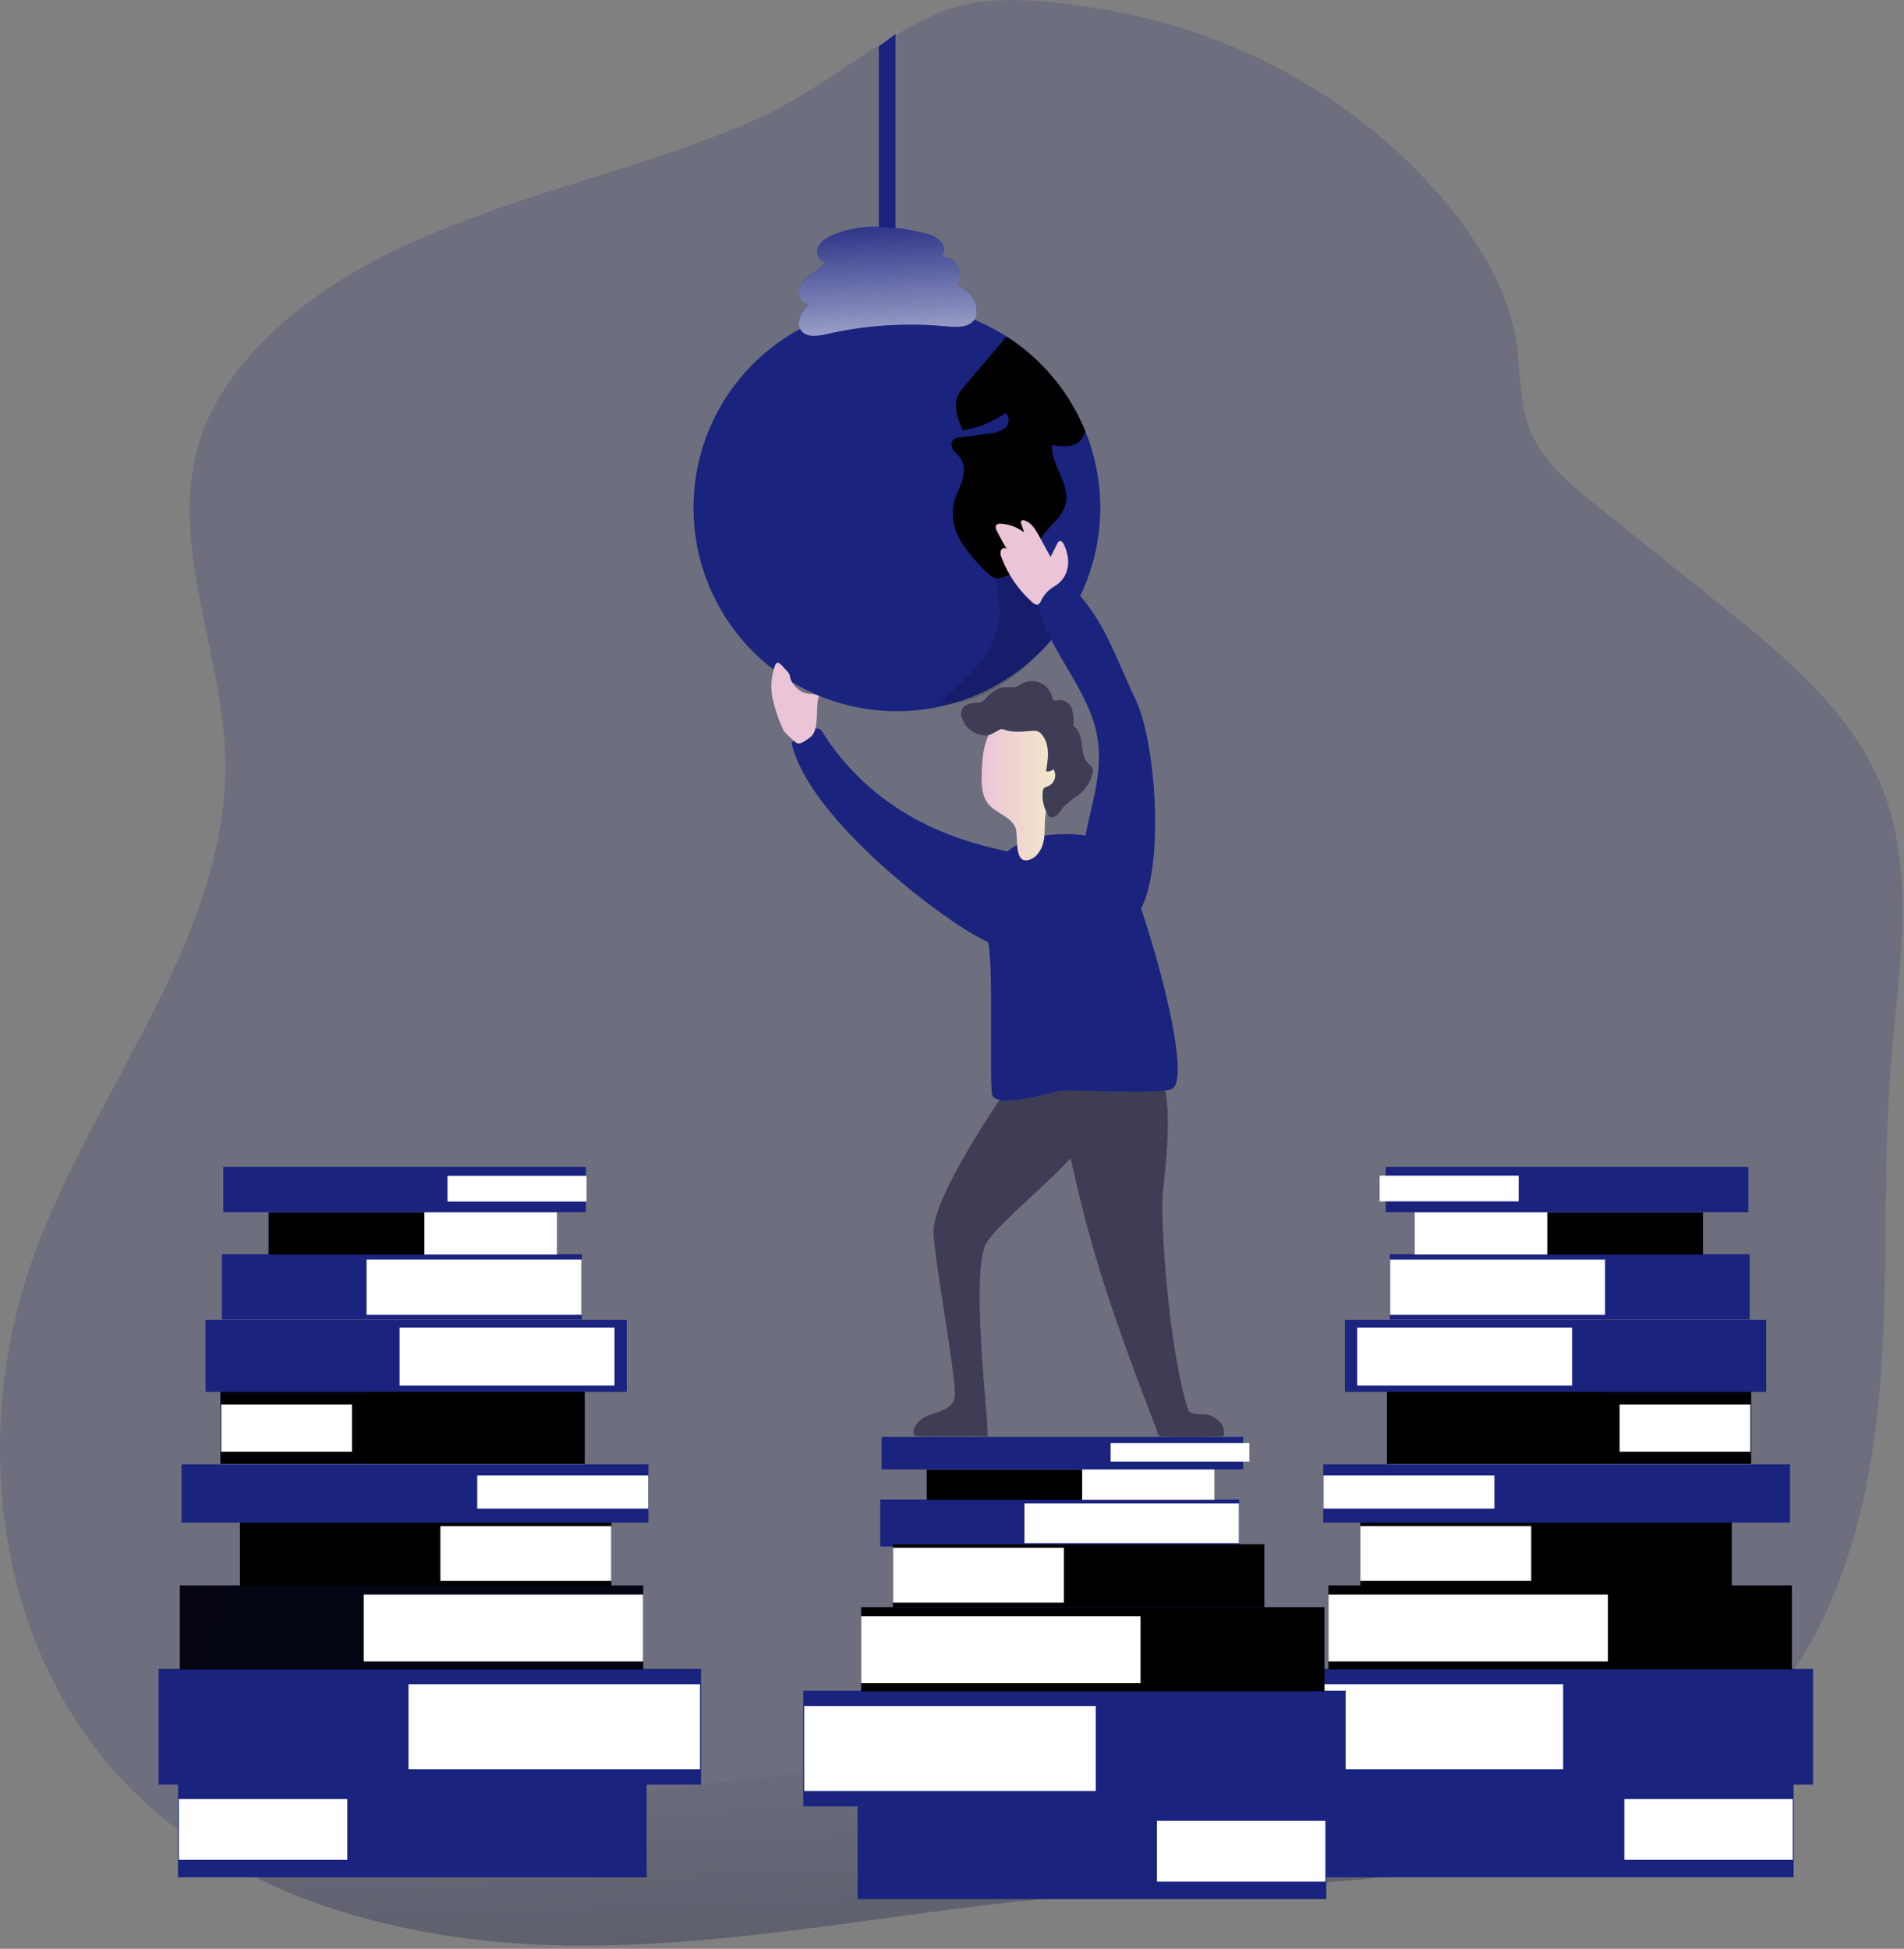 <svg width="468" height="479" viewBox="0 0 468 479" fill="none" xmlns="http://www.w3.org/2000/svg">
<rect x="0" y="0" width="468" height="479" fill="#808080" stroke="none"/>
<g clip-path="url(#clip0)">
<path opacity="0.18" d="M464.82 261.2C462.62 288.4 464.36 315.83 461.9 343.01C459.44 370.19 452.23 398.01 434.69 418.9C425.661 429.397 414.629 437.987 402.24 444.17C387.74 451.63 371.61 456.41 355.53 459.17C325.74 464.34 295.28 463.55 265.14 465.94C224.26 469.17 183.81 478.25 142.8 478.21C115.54 478.21 87.23 473.46 63.04 461.54C50.771 455.612 39.662 447.534 30.24 437.69C-1.35 404.3 -7.34 351.8 8.31 308.59C23.48 266.71 56.97 229.52 55.31 185C54.31 159 41.14 132.58 49.25 107.81C52.47 98.03 58.82 89.51 66.25 82.39C97.62 52.35 144.54 47.09 184.43 30C201.01 22.91 214.78 10 231 3.08C243 -2.02 258.76 0.29 271.25 2.33C303.54 7.61 334.07 24.39 355.16 49.53C363.45 59.43 370.48 70.85 372.59 83.59C373.87 91.32 373.34 99.5 376.48 106.68C379.62 113.86 385.85 118.91 391.89 123.77L423.02 148.77C438.79 161.46 455.21 174.99 462.68 193.77C471.05 214.94 466.65 238.58 464.82 261.2Z" fill="#1A237E"/>
<path d="M402.24 444.17C387.74 451.63 371.61 456.41 355.53 459.17C325.74 464.34 295.28 463.55 265.14 465.94C224.26 469.17 183.81 478.25 142.8 478.21C115.54 478.21 87.23 473.46 63.04 461.54C80.79 445.82 111.85 447.07 133.72 443.95C167.48 439.14 201.32 434.57 235.35 432.06C291.24 427.96 348.27 429.49 402.24 444.17Z" fill="url(#paint0_linear)"/>
<path d="M216.36 380.11H304.58V368.58H216.36V380.11Z" fill="#1A237E"/>
<path d="M216.36 380.11H304.58V368.58H216.36V380.11Z" fill="url(#paint1_linear)"/>
<path d="M251.81 379.3H304.51V369.52H251.81V379.3Z" fill="white"/>
<path d="M227.8 368.64H298.51V361.24H227.8V368.64Z" fill="#1A237E"/>
<path d="M227.8 368.64H298.51V361.24H227.8V368.64Z" fill="url(#paint2_linear)"/>
<path d="M265.99 368.64H298.52V361.12H265.99V368.64Z" fill="white"/>
<path d="M216.69 361.17H305.58V353.16H216.69V361.17Z" fill="#1A237E"/>
<path d="M272.99 359.24H307.08V354.69H272.99V359.24Z" fill="white"/>
<path d="M229.46 302.79C229.57 309.22 234.69 336.23 234.7 342.67C234.7 346.9 229.94 346.8 227.13 348.39C225.66 349.22 223.54 351.79 224.99 352.95C229.04 353.16 238.61 352.84 242.65 353.05C243.5 353.05 238.65 316.53 241.97 306.57C243.97 300.57 270.29 281.72 268.17 276.01C267.57 274.38 272.68 263.82 269.05 263.78C260.51 263.68 251.74 264.68 248.91 265.63C248.91 265.64 229.29 293.3 229.46 302.79Z" fill="#3F3D56"/>
<path d="M264.68 263.93C263.281 263.883 261.907 264.309 260.78 265.14C259.18 266.64 259.6 269.25 260.16 271.37C261.91 278.05 264.58 293.37 269.92 310.95C275.5 329.32 283.75 349.82 284.27 351.34C284.5 352.03 284.43 352.51 285.02 352.94C285.61 353.37 300.57 353.16 300.7 352.94C300.7 352.94 301.94 349.63 297.18 347.79C295.95 347.31 292.6 348.14 292.04 346.43C287.23 331.77 285.24 299.81 285.78 293.89C286.46 286.45 289.02 267.44 284.18 263.47C278.88 263.25 270 263.53 264.68 263.93Z" fill="#3F3D56"/>
<path d="M220.09 63.69H216.02V11.42L220.09 8.38V63.69Z" fill="#1A237E"/>
<path d="M220.09 63.69H216.02V11.69L220.09 8.65V63.69Z" fill="url(#paint3_linear)"/>
<path d="M43.75 461.43H158.94V438.61H43.75V461.43Z" fill="#1A237E"/>
<path d="M43.75 461.43H158.94V438.61H43.75V461.43Z" fill="url(#paint4_linear)"/>
<path d="M43.96 457.13H85.37V442.19H43.96V457.13Z" fill="white"/>
<path d="M38.98 438.64H172.31V410.2H38.98V438.64Z" fill="#1A237E"/>
<path d="M38.98 438.64H172.31V410.2H38.98V438.64Z" fill="url(#paint5_linear)"/>
<path d="M100.41 434.85H172.07V413.97H100.41V434.85Z" fill="white"/>
<path d="M44.2 410.35H158.08V389.7H44.2V410.35Z" fill="#1A237E"/>
<path d="M44.2 410.35H158.08V389.7H44.2V410.35Z" fill="url(#paint6_linear)"/>
<path d="M89.4 408.37H158.08V391.93H89.4V408.37Z" fill="white"/>
<path d="M58.97 389.74H150.25V374.24H58.97V389.74Z" fill="#1A237E"/>
<path d="M58.97 389.74H150.25V374.24H58.97V389.74Z" fill="url(#paint7_linear)"/>
<path d="M108.25 388.57H150.25V375.1H108.25V388.57Z" fill="white"/>
<path d="M44.63 374.24H159.38V359.9H44.63V374.24Z" fill="#1A237E"/>
<path d="M44.63 374.24H159.38V359.9H44.63V374.24Z" fill="url(#paint8_linear)"/>
<path d="M117.3 370.8H159.33V362.65H117.3V370.8Z" fill="white"/>
<path d="M54.21 359.78H143.67V342.06H54.21V359.78Z" fill="#1A237E"/>
<path d="M54.21 359.78H143.67V342.06H54.21V359.78Z" fill="url(#paint9_linear)"/>
<path d="M89.94 359.78H143.68V342.06H89.94V359.78Z" fill="url(#paint10_linear)"/>
<path d="M54.37 356.82H86.53V345.22H54.37V356.82Z" fill="white"/>
<path d="M50.51 342.11H154.06V324.39H50.51V342.11Z" fill="#1A237E"/>
<path d="M98.21 340.57H151.04V326.29H98.21V340.57Z" fill="white"/>
<path d="M54.55 324.32H143V308.28H54.55V324.32Z" fill="#1A237E"/>
<path d="M54.55 324.32H143V308.28H54.55V324.32Z" fill="url(#paint11_linear)"/>
<path d="M90.1 323.17H142.93V309.57H90.1V323.17Z" fill="white"/>
<path d="M66.03 308.36H136.92V298.06H66.03V308.36Z" fill="#1A237E"/>
<path d="M66.03 308.36H136.92V298.06H66.03V308.36Z" fill="url(#paint12_linear)"/>
<path d="M104.31 308.36H136.93V297.9H104.31V308.36Z" fill="white"/>
<path d="M54.89 297.96H144.01V286.82H54.89V297.96Z" fill="#1A237E"/>
<path d="M110 295.33H144.18V289H110V295.33Z" fill="white"/>
<path d="M440.87 438.61H325.68V461.43H440.87V438.61Z" fill="#1A237E"/>
<path d="M440.87 438.61H325.68V461.43H440.87V438.61Z" fill="url(#paint13_linear)"/>
<path d="M440.67 442.19H399.26V457.13H440.67V442.19Z" fill="white"/>
<path d="M445.64 410.2H312.31V438.64H445.64V410.2Z" fill="#1A237E"/>
<path d="M445.64 410.2H312.31V438.64H445.64V410.2Z" fill="url(#paint14_linear)"/>
<path d="M384.22 413.97H312.56V434.85H384.22V413.97Z" fill="white"/>
<path d="M440.43 389.7H326.55V410.35H440.43V389.7Z" fill="#1A237E"/>
<path d="M440.43 389.7H326.55V410.35H440.43V389.7Z" fill="url(#paint15_linear)"/>
<path d="M395.22 391.93H326.54V408.37H395.22V391.93Z" fill="white"/>
<path d="M425.65 374.24H334.37V389.74H425.65V374.24Z" fill="#1A237E"/>
<path d="M425.65 374.24H334.37V389.74H425.65V374.24Z" fill="url(#paint16_linear)"/>
<path d="M376.37 375.09H334.37V388.56H376.37V375.09Z" fill="white"/>
<path d="M439.99 359.9H325.24V374.24H439.99V359.9Z" fill="#1A237E"/>
<path d="M439.99 359.9H325.24V374.24H439.99V359.9Z" fill="url(#paint17_linear)"/>
<path d="M367.32 362.65H325.29V370.8H367.32V362.65Z" fill="white"/>
<path d="M430.41 342.05H340.95V359.77H430.41V342.05Z" fill="#1A237E"/>
<path d="M430.41 342.05H340.95V359.77H430.41V342.05Z" fill="url(#paint18_linear)"/>
<path d="M394.69 342.05H340.95V359.77H394.69V342.05Z" fill="url(#paint19_linear)"/>
<path d="M430.25 345.22H398.09V356.82H430.25V345.22Z" fill="white"/>
<path d="M434.12 324.39H330.57V342.11H434.12V324.39Z" fill="#1A237E"/>
<path d="M386.42 326.29H333.59V340.57H386.42V326.29Z" fill="white"/>
<path d="M430.07 308.28H341.62V324.32H430.07V308.28Z" fill="#1A237E"/>
<path d="M430.07 308.28H341.62V324.32H430.07V308.28Z" fill="url(#paint20_linear)"/>
<path d="M394.52 309.58H341.69V323.18H394.52V309.58Z" fill="white"/>
<path d="M418.59 298.06H347.7V308.36H418.59V298.06Z" fill="#1A237E"/>
<path d="M418.59 298.06H347.7V308.36H418.59V298.06Z" fill="url(#paint21_linear)"/>
<path d="M380.32 297.89H347.7V308.35H380.32V297.89Z" fill="white"/>
<path d="M429.73 286.83H340.61V297.97H429.73V286.83Z" fill="#1A237E"/>
<path d="M373.29 288.96H339.11V295.29H373.29V288.96Z" fill="white"/>
<path d="M243.82 268.84C244.31 272.96 259.63 268.11 261.02 268.02C264.09 267.82 285.28 269.02 288.02 267.67C294.49 264.6 277.68 210.12 273.6 207.67C269.78 205.38 265.12 204.91 260.66 205.02C251.32 205.26 243.56 209.92 240.95 219.38C239.87 223.29 241.74 227.31 242.77 231.04C244.3 236.41 243.16 263.3 243.82 268.84Z" fill="#1A237E"/>
<path d="M249.54 203.26C248.28 200.64 244.82 199.91 242.97 197.66C241.26 195.61 241.21 192.66 241.3 190.01C241.42 186.49 241.68 182.83 243.47 179.79C245.26 176.75 249.05 174.62 252.35 175.79C253.873 176.47 255.216 177.497 256.27 178.79C257.674 180.139 258.796 181.753 259.57 183.54C260.57 186.28 260.09 189.34 259.26 192.13C258.43 194.92 257.26 197.65 256.94 200.55C256.72 202.64 256.94 204.79 256.5 206.85C256.06 208.91 254.72 211.01 252.65 211.41C249.05 212.14 250.43 205.22 249.54 203.26Z" fill="url(#paint22_linear)"/>
<path d="M247.17 227.15C247.24 228.54 247.22 230.15 246.17 231.07C245.611 231.506 244.937 231.771 244.23 231.83C240.34 232.38 199.52 203.71 194.62 182.83C194.44 182.08 197.28 179.97 199.51 179.28C200.6 178.95 201.51 178.95 201.94 179.6C217.83 205.23 244.94 208.2 247.79 209.41C248.282 209.674 248.691 210.071 248.97 210.555C249.25 211.039 249.388 211.591 249.37 212.15C249.83 216.28 247.02 223.79 247.17 227.15Z" fill="#1A237E"/>
<path d="M270.45 124.89C270.431 137.309 265.792 149.276 257.435 158.463C249.077 167.649 237.601 173.396 225.239 174.585C212.877 175.775 200.515 172.321 190.56 164.897C180.604 157.473 173.768 146.61 171.382 134.422C168.996 122.235 171.23 109.596 177.651 98.965C184.071 88.335 194.218 80.474 206.116 76.914C218.014 73.354 230.81 74.349 242.015 79.705C253.219 85.061 262.029 94.395 266.73 105.89C269.194 111.921 270.457 118.375 270.45 124.89Z" fill="#1A237E"/>
<path d="M244.92 143.3C245.352 145.652 245.616 148.031 245.71 150.42C245.65 155.05 243.56 159.42 240.71 163.1C237.718 166.634 234.348 169.83 230.66 172.63C234.3 173.43 238.09 172.32 241.47 170.77C249.825 166.923 256.726 160.499 261.16 152.44C261.568 151.858 261.749 151.147 261.67 150.44C261.512 149.965 261.245 149.533 260.89 149.18C258.36 146.06 257.3 142.01 255.34 138.5C253.95 136.03 249.82 131.02 246.34 132.6C243.1 134.05 244.54 140.48 244.92 143.3Z" fill="url(#paint23_linear)"/>
<path d="M258.07 200.91C258.446 200.939 258.824 200.878 259.172 200.732C259.52 200.586 259.828 200.359 260.07 200.07C260.58 199.53 260.95 198.87 261.43 198.31C262.531 197.265 263.73 196.327 265.01 195.51C266.668 194.189 267.888 192.397 268.51 190.37C268.709 189.864 268.72 189.303 268.54 188.79C268.27 188.341 267.913 187.95 267.49 187.64C266.28 186.45 266.1 184.64 265.89 182.89C265.68 181.14 265.26 179.32 263.8 178.42C264.029 176.953 263.892 175.451 263.4 174.05C263.135 173.358 262.633 172.782 261.982 172.427C261.332 172.071 260.576 171.959 259.85 172.11C259.686 172.184 259.51 172.225 259.33 172.23C258.87 172.23 258.7 171.62 258.57 171.17C258.37 170.42 258 169.727 257.491 169.142C256.981 168.557 256.343 168.097 255.628 167.797C254.913 167.497 254.138 167.364 253.363 167.41C252.589 167.456 251.835 167.678 251.16 168.06C250.764 168.319 250.349 168.55 249.92 168.75C248.92 169.11 247.83 168.8 246.78 168.89C244.93 169.04 243.44 170.41 242.17 171.76C241.9 172.103 241.559 172.383 241.17 172.58C240.808 172.695 240.429 172.746 240.05 172.73C238.52 172.73 236.69 173.27 236.29 174.73C236.164 175.292 236.202 175.879 236.4 176.42C236.814 177.661 237.598 178.745 238.648 179.524C239.698 180.304 240.963 180.743 242.27 180.78C243.52 180.78 244.54 179.91 245.66 179.36C245.821 179.262 246.002 179.201 246.19 179.18C246.419 179.183 246.645 179.238 246.85 179.34C249 180.15 251.38 179.78 253.67 179.65C254.164 179.586 254.667 179.634 255.14 179.79C255.607 180.009 256.002 180.355 256.28 180.79C258.09 183.23 257.64 186.6 257.11 189.6C257.438 189.644 257.771 189.623 258.09 189.537C258.41 189.451 258.709 189.303 258.97 189.1C259.181 189.463 259.312 189.868 259.352 190.286C259.393 190.704 259.344 191.127 259.207 191.524C259.071 191.922 258.85 192.285 258.561 192.59C258.271 192.894 257.92 193.133 257.53 193.29C257.219 193.352 256.925 193.482 256.67 193.67C256.488 193.875 256.37 194.129 256.33 194.4C256.171 195.546 256.244 196.713 256.542 197.831C256.841 198.949 257.361 199.996 258.07 200.91Z" fill="#3F3D56"/>
<path d="M213.2 142.79C213.11 145.855 212.56 148.888 211.57 151.79C210.48 154.58 208.57 157.11 208.27 160.1C208.13 161.53 208.39 162.98 208.27 164.41C208.264 165.131 208.07 165.837 207.707 166.46C207.344 167.083 206.824 167.6 206.2 167.96C205.467 168.195 204.68 168.202 203.943 167.981C203.206 167.759 202.553 167.32 202.07 166.72C201.131 165.507 200.383 164.158 199.85 162.72C198.573 159.955 196.843 157.424 194.73 155.23C192.798 153.47 190.956 151.614 189.21 149.67C187.6 147.67 186.46 144.99 186.99 142.42C187.33 140.78 188.33 139.18 187.99 137.53C187.707 136.617 187.27 135.758 186.7 134.99C185.854 133.522 185.384 131.867 185.33 130.174C185.276 128.48 185.64 126.799 186.39 125.28C187.31 123.46 188.83 121.76 188.7 119.72C188.617 119 188.429 118.295 188.14 117.63C187.39 115.63 186.23 113.39 184.14 113.25C182.36 113.12 180.97 114.64 179.48 115.62C177.99 116.6 175.39 116.62 175.01 114.9C174.371 112.264 173.883 109.592 173.55 106.9C178.179 94.868 187.249 85.07 198.89 79.53C200.398 80.828 201.56 82.481 202.27 84.34C197.73 89.21 197.48 96.84 193.42 102.1C192.11 103.81 190.42 105.22 189.26 107.03C188.1 108.84 187.56 111.28 188.71 113.09C190.65 116.17 195.37 115.09 198.71 116.62C200.88 117.62 202.61 119.71 204.99 119.86C206.26 119.93 207.54 119.41 208.78 119.69C210.55 120.08 211.55 121.93 212.13 123.69C214.18 129.79 213.7 136.38 213.2 142.79Z" fill="url(#paint24_linear)"/>
<path d="M214.6 55.69C218.879 55.704 223.139 56.255 227.28 57.33C228.72 57.584 230.06 58.236 231.15 59.21C231.679 59.71 232.009 60.385 232.077 61.11C232.145 61.835 231.947 62.56 231.52 63.15C232.324 63.115 233.122 63.307 233.822 63.705C234.522 64.103 235.095 64.69 235.476 65.399C235.857 66.109 236.031 66.911 235.976 67.714C235.922 68.517 235.643 69.288 235.17 69.94C236.149 70.314 237.044 70.879 237.802 71.602C238.561 72.324 239.169 73.191 239.59 74.15C239.938 74.834 240.112 75.593 240.098 76.36C240.084 77.127 239.882 77.879 239.51 78.55C238.16 80.55 235.23 80.46 232.82 80.22C222.875 79.258 212.84 79.903 203.1 82.13C200.92 82.63 198.15 83.01 196.86 81.13C195.41 79.07 197.23 76.35 198.95 74.52C197.36 74.71 196.12 72.85 196.38 71.26C196.795 69.696 197.803 68.354 199.19 67.52C200.562 66.699 201.811 65.689 202.9 64.52C201.29 64.39 200.4 62.31 201.02 60.82C202.54 57.12 211.26 55.68 214.6 55.69Z" fill="#1A237E"/>
<path d="M239.92 77.67C239.831 77.983 239.693 78.28 239.51 78.55C238.16 80.55 235.23 80.46 232.82 80.23C222.876 79.259 212.84 79.901 203.1 82.13C200.99 82.6 198.34 82.98 197.02 81.36C196.961 81.305 196.908 81.245 196.86 81.18C195.42 79.12 197.23 76.39 198.95 74.56C197.36 74.75 196.12 72.89 196.38 71.3C196.797 69.734 197.804 68.39 199.19 67.55C200.56 66.732 201.806 65.722 202.89 64.55C201.29 64.42 200.4 62.34 201.02 60.85C202.56 57.14 211.26 55.7 214.6 55.71C218.882 55.721 223.146 56.272 227.29 57.35C228.727 57.603 230.065 58.254 231.15 59.23C231.679 59.73 232.009 60.405 232.077 61.13C232.145 61.855 231.947 62.58 231.52 63.17C232.325 63.133 233.124 63.324 233.825 63.721C234.527 64.118 235.102 64.705 235.484 65.415C235.866 66.124 236.041 66.927 235.987 67.731C235.933 68.535 235.654 69.308 235.18 69.96C237.148 70.726 238.733 72.24 239.59 74.17C240.1 75.264 240.216 76.5 239.92 77.67Z" fill="url(#paint25_linear)"/>
<path d="M269.54 180.17C267.22 169.26 258.54 160.71 255.44 149.99C255.31 149.52 253.83 147.18 254.08 146.77C254.62 145.93 261.08 142.19 261.81 142.83C270.94 150.62 273.89 160.98 279.08 171.83C284.27 182.68 286.19 213.22 280.28 223.66C278.85 226.2 277.78 216.02 274.87 215.83C267.65 215.35 265.92 209.04 267.16 203.57C268.89 195.71 271.24 188.29 269.54 180.17Z" fill="#1A237E"/>
<path d="M266.73 105.91C266.66 106.14 266.6 106.38 266.54 106.62C266.305 107.359 265.873 108.021 265.29 108.532C264.706 109.043 263.994 109.385 263.23 109.52C261.698 109.763 260.134 109.716 258.62 109.38C258.25 114.38 263.04 118.81 261.99 123.67C261.14 127.56 256.91 129.77 255.23 133.39C254.67 134.62 254.41 135.98 253.74 137.16C252.32 139.65 249.4 140.81 246.74 141.79C246.137 142.071 245.473 142.192 244.81 142.14C243.997 141.925 243.273 141.46 242.74 140.81C240.287 138.581 238.129 136.047 236.32 133.27C234.501 130.464 233.818 127.071 234.41 123.78C234.85 121.86 235.85 120.11 236.46 118.24C237.07 116.37 237.22 114.16 236.08 112.56C235.56 111.83 234.8 111.29 234.3 110.56C234.021 110.207 233.869 109.77 233.869 109.32C233.869 108.87 234.021 108.433 234.3 108.08C234.739 107.748 235.27 107.559 235.82 107.54L243.21 106.54C244.608 106.483 245.958 106.013 247.09 105.19C248.09 104.25 248.34 102.33 247.17 101.58C244.008 103.726 240.419 105.163 236.65 105.79C235.46 103.08 234.26 99.94 235.46 97.22C235.922 96.335 236.505 95.517 237.19 94.79C240.41 90.99 243.627 87.19 246.84 83.39C247.033 83.147 247.271 82.944 247.54 82.79C256.151 88.352 262.849 96.422 266.73 105.91Z" fill="url(#paint26_linear)"/>
<path d="M189.86 171.41C190.475 174.277 191.421 177.062 192.68 179.71C193.588 180.713 194.571 181.645 195.62 182.5C196.53 183.3 198.26 181.89 199.26 181.12C201.51 179.38 200.36 173.93 201.26 171.12C199.61 170.03 198.34 170.99 196.75 169.81C195.613 169.116 194.742 168.059 194.28 166.81C194.218 166.408 194.117 166.013 193.98 165.63C193.797 165.292 193.553 164.99 193.26 164.74C192.84 164.34 191.66 162.74 191.07 162.88C190.48 163.02 190.07 164.88 189.99 165.43C189.498 167.388 189.454 169.432 189.86 171.41Z" fill="url(#paint27_linear)"/>
<path d="M261.46 133.73C261.25 133.3 260.84 132.82 260.39 132.99C260.17 133.108 260.003 133.304 259.92 133.54L258.22 136.88L255.35 131.64C254.49 130.07 253.44 128.34 251.7 127.91C251.601 127.872 251.494 127.857 251.388 127.867C251.282 127.878 251.18 127.913 251.09 127.97C250.86 128.16 250.94 128.52 251.03 128.81L251.74 130.89C250.095 129.595 248.091 128.837 246 128.72C245.809 128.687 245.613 128.697 245.426 128.749C245.24 128.801 245.067 128.893 244.92 129.02C244.57 129.42 244.79 130.02 245.02 130.5C245.8 132.047 246.633 133.56 247.52 135.04C247.24 134.47 246.28 134.69 246.02 135.26C245.833 135.869 245.894 136.526 246.19 137.09C247.79 141.275 250.365 145.018 253.7 148.01C254.12 148.39 254.7 148.77 255.2 148.55C255.532 148.333 255.78 148.008 255.9 147.63C256.592 146.183 257.704 144.977 259.09 144.17C262.85 141.98 263.4 137.69 261.46 133.73Z" fill="url(#paint28_linear)"/>
<path d="M239.92 77.67C239.831 77.983 239.693 78.28 239.51 78.55C238.16 80.55 235.23 80.46 232.82 80.23C222.876 79.26 212.84 79.901 203.1 82.13C200.99 82.6 198.34 82.98 197.02 81.36C197.047 81.111 197.125 80.87 197.251 80.653C197.377 80.435 197.547 80.247 197.75 80.1C198.026 79.929 198.326 79.801 198.64 79.72C202.916 78.265 207.299 77.149 211.75 76.38C213.883 76.09 216.029 75.91 218.18 75.84C219.96 75.79 221.75 75.79 223.54 75.79C226.647 75.83 229.753 76.003 232.86 76.31C234.39 76.46 235.93 76.65 237.45 76.87C238.19 76.95 239.54 76.91 239.92 77.67Z" fill="url(#paint29_linear)"/>
<path d="M211.83 64.17H228.41C229.5 64.288 230.6 64.057 231.55 63.51C231.855 63.328 232.081 63.038 232.183 62.697C232.285 62.356 232.255 61.99 232.1 61.67C231.857 61.394 231.536 61.199 231.18 61.11C226.41 59.41 221.18 59.44 216.18 59.74C213.815 59.789 211.464 60.125 209.18 60.74C207.74 61.18 203.95 62.56 203.74 64.32C204.83 64.59 206.47 64.16 207.65 64.12C209 64.17 210.42 64.17 211.83 64.17Z" fill="url(#paint30_linear)"/>
<path d="M211.54 71.36C214.07 71.01 216.62 70.9 219.17 70.79C223.69 70.59 228.17 70.4 232.74 70.45C233.421 70.518 234.109 70.415 234.74 70.15C235.048 70.011 235.296 69.766 235.438 69.459C235.579 69.152 235.605 68.804 235.51 68.48C235.22 67.8 234.33 67.66 233.59 67.62C227.396 67.288 221.186 67.352 215 67.81C213.168 67.906 211.346 68.143 209.55 68.52C206.368 69.385 203.3 70.624 200.41 72.21C199.68 72.57 198.25 73.48 199.58 74.07C200.58 74.49 202.42 73.46 203.36 73.19C206.038 72.382 208.772 71.77 211.54 71.36Z" fill="url(#paint31_linear)"/>
<path d="M325.99 443.96H210.8V466.78H325.99V443.96Z" fill="#1A237E"/>
<path d="M325.99 443.96H210.8V466.78H325.99V443.96Z" fill="url(#paint32_linear)"/>
<path d="M325.78 447.54H284.37V462.48H325.78V447.54Z" fill="white"/>
<path d="M330.76 415.55H197.43V443.99H330.76V415.55Z" fill="#1A237E"/>
<path d="M330.76 415.55H197.43V443.99H330.76V415.55Z" fill="url(#paint33_linear)"/>
<path d="M269.33 419.32H197.67V440.2H269.33V419.32Z" fill="white"/>
<path d="M325.55 395.05H211.67V415.7H325.55V395.05Z" fill="#1A237E"/>
<path d="M325.55 395.05H211.67V415.7H325.55V395.05Z" fill="url(#paint34_linear)"/>
<path d="M280.34 397.28H211.66V413.72H280.34V397.28Z" fill="white"/>
<path d="M310.77 379.59H219.49V395.09H310.77V379.59Z" fill="#1A237E"/>
<path d="M310.77 379.59H219.49V395.09H310.77V379.59Z" fill="url(#paint35_linear)"/>
<path d="M261.49 380.44H219.49V393.91H261.49V380.44Z" fill="white"/>
<path d="M249.38 212.1C248.51 213.03 246.88 213.19 245.51 213.1C233.17 212.35 222.19 205.1 213.02 196.78C209.094 193.231 205.355 189.479 201.82 185.54C200.61 184.2 198.51 182.71 198.82 180.73C198.904 180.168 199.151 179.643 199.53 179.22C200.62 178.89 201.53 178.89 201.96 179.54C217.85 205.17 244.96 208.14 247.81 209.35C248.302 209.616 248.71 210.015 248.987 210.501C249.265 210.987 249.401 211.541 249.38 212.1Z" fill="url(#paint36_linear)"/>
</g>
<defs>
<linearGradient id="paint0_linear" x1="231.41" y1="418.74" x2="246.55" y2="839.08" gradientUnits="userSpaceOnUse">
<stop stop-opacity="0"/>
<stop offset="0.99"/>
</linearGradient>
<linearGradient id="paint1_linear" x1="45466.1" y1="4662.13" x2="45471.6" y2="5314.24" gradientUnits="userSpaceOnUse">
<stop stop-opacity="0"/>
<stop offset="0.99"/>
</linearGradient>
<linearGradient id="paint2_linear" x1="36673.3" y1="3136.3" x2="36672.6" y2="2835.28" gradientUnits="userSpaceOnUse">
<stop stop-opacity="0"/>
<stop offset="0.99"/>
</linearGradient>
<linearGradient id="paint3_linear" x1="1102.75" y1="1635.08" x2="2441.27" y2="5201.68" gradientUnits="userSpaceOnUse">
<stop stop-opacity="0"/>
<stop offset="0.99"/>
</linearGradient>
<linearGradient id="paint4_linear" x1="15017.3" y1="10566.8" x2="15009.4" y2="12480.6" gradientUnits="userSpaceOnUse">
<stop stop-opacity="0"/>
<stop offset="0.99"/>
</linearGradient>
<linearGradient id="paint5_linear" x1="17941.2" y1="12435.2" x2="17925.3" y2="14127.1" gradientUnits="userSpaceOnUse">
<stop stop-opacity="0"/>
<stop offset="0.99"/>
</linearGradient>
<linearGradient id="paint6_linear" x1="15904.3" y1="8704.83" x2="-3896.75" y2="3710.89" gradientUnits="userSpaceOnUse">
<stop stop-opacity="0"/>
<stop offset="0.99"/>
</linearGradient>
<linearGradient id="paint7_linear" x1="12212" y1="6365" x2="12209.9" y2="5949.57" gradientUnits="userSpaceOnUse">
<stop stop-opacity="0"/>
<stop offset="0.99"/>
</linearGradient>
<linearGradient id="paint8_linear" x1="14975.9" y1="5425.66" x2="14980.4" y2="7092.02" gradientUnits="userSpaceOnUse">
<stop stop-opacity="0"/>
<stop offset="0.99"/>
</linearGradient>
<linearGradient id="paint9_linear" x1="11447.8" y1="6659.05" x2="11449.9" y2="5911.13" gradientUnits="userSpaceOnUse">
<stop stop-opacity="0"/>
<stop offset="0.99"/>
</linearGradient>
<linearGradient id="paint10_linear" x1="7894.05" y1="6657.64" x2="7897.38" y2="5928.86" gradientUnits="userSpaceOnUse">
<stop stop-opacity="0"/>
<stop offset="0.99"/>
</linearGradient>
<linearGradient id="paint11_linear" x1="11278" y1="5332.64" x2="11291.6" y2="6476.7" gradientUnits="userSpaceOnUse">
<stop stop-opacity="0"/>
<stop offset="0.99"/>
</linearGradient>
<linearGradient id="paint12_linear" x1="9293.07" y1="3551.12" x2="9291.34" y2="2996.22" gradientUnits="userSpaceOnUse">
<stop stop-opacity="0"/>
<stop offset="0.99"/>
</linearGradient>
<linearGradient id="paint13_linear" x1="-184023" y1="10564.6" x2="-184015" y2="12478.4" gradientUnits="userSpaceOnUse">
<stop stop-opacity="0"/>
<stop offset="0.99"/>
</linearGradient>
<linearGradient id="paint14_linear" x1="-213822" y1="12433" x2="-213807" y2="14124.9" gradientUnits="userSpaceOnUse">
<stop stop-opacity="0"/>
<stop offset="0.99"/>
</linearGradient>
<linearGradient id="paint15_linear" x1="-182968" y1="8702.62" x2="-163167" y2="3708.68" gradientUnits="userSpaceOnUse">
<stop stop-opacity="0"/>
<stop offset="0.99"/>
</linearGradient>
<linearGradient id="paint16_linear" x1="-145775" y1="6362.78" x2="-145773" y2="5947.35" gradientUnits="userSpaceOnUse">
<stop stop-opacity="0"/>
<stop offset="0.99"/>
</linearGradient>
<linearGradient id="paint17_linear" x1="-183328" y1="5423.44" x2="-183332" y2="7089.8" gradientUnits="userSpaceOnUse">
<stop stop-opacity="0"/>
<stop offset="0.99"/>
</linearGradient>
<linearGradient id="paint18_linear" x1="-142325" y1="6656.84" x2="-142327" y2="5908.92" gradientUnits="userSpaceOnUse">
<stop stop-opacity="0"/>
<stop offset="0.99"/>
</linearGradient>
<linearGradient id="paint19_linear" x1="-85795.8" y1="6655.43" x2="-85799.2" y2="5926.65" gradientUnits="userSpaceOnUse">
<stop stop-opacity="0"/>
<stop offset="0.99"/>
</linearGradient>
<linearGradient id="paint20_linear" x1="-140658" y1="5330.44" x2="-140672" y2="6474.51" gradientUnits="userSpaceOnUse">
<stop stop-opacity="0"/>
<stop offset="0.99"/>
</linearGradient>
<linearGradient id="paint21_linear" x1="-112643" y1="3548.89" x2="-112641" y2="2993.99" gradientUnits="userSpaceOnUse">
<stop stop-opacity="0"/>
<stop offset="0.99"/>
</linearGradient>
<linearGradient id="paint22_linear" x1="241.22" y1="193.49" x2="260.09" y2="193.49" gradientUnits="userSpaceOnUse">
<stop stop-color="#ECC4D7"/>
<stop offset="0.42" stop-color="#EFD4D1"/>
<stop offset="1" stop-color="#F2EAC9"/>
</linearGradient>
<linearGradient id="paint23_linear" x1="9218.59" y1="5484.05" x2="3389.07" y2="12912.6" gradientUnits="userSpaceOnUse">
<stop stop-opacity="0"/>
<stop offset="0.99"/>
</linearGradient>
<linearGradient id="paint24_linear" x1="7661.35" y1="9797.54" x2="17437.1" y2="11474.9" gradientUnits="userSpaceOnUse">
<stop stop-opacity="0"/>
<stop offset="0.99"/>
</linearGradient>
<linearGradient id="paint25_linear" x1="216.81" y1="50.89" x2="219.72" y2="106.77" gradientUnits="userSpaceOnUse">
<stop stop-color="white" stop-opacity="0"/>
<stop offset="0.99" stop-color="white"/>
</linearGradient>
<linearGradient id="paint26_linear" x1="10012.6" y1="6160.23" x2="3987.86" y2="8034.12" gradientUnits="userSpaceOnUse">
<stop stop-opacity="0"/>
<stop offset="0.99"/>
</linearGradient>
<linearGradient id="paint27_linear" x1="4866.63" y1="3454.76" x2="5003.57" y2="3457.92" gradientUnits="userSpaceOnUse">
<stop stop-color="#ECC4D7"/>
<stop offset="0.42" stop-color="#EFD4D1"/>
<stop offset="1" stop-color="#F2EAC9"/>
</linearGradient>
<linearGradient id="paint28_linear" x1="5112.37" y1="3042.3" x2="5429.69" y2="3042.3" gradientUnits="userSpaceOnUse">
<stop stop-color="#ECC4D7"/>
<stop offset="0.42" stop-color="#EFD4D1"/>
<stop offset="1" stop-color="#F2EAC9"/>
</linearGradient>
<linearGradient id="paint29_linear" x1="9870.11" y1="624.627" x2="11710.5" y2="624.627" gradientUnits="userSpaceOnUse">
<stop stop-color="white" stop-opacity="0"/>
<stop offset="0.99" stop-color="white"/>
</linearGradient>
<linearGradient id="paint30_linear" x1="7206.85" y1="342.98" x2="7208.7" y2="443.866" gradientUnits="userSpaceOnUse">
<stop stop-color="white" stop-opacity="0"/>
<stop offset="0.99" stop-color="white"/>
</linearGradient>
<linearGradient id="paint31_linear" x1="9163.52" y1="469.863" x2="9164.8" y2="716.994" gradientUnits="userSpaceOnUse">
<stop stop-color="white" stop-opacity="0"/>
<stop offset="0.99" stop-color="white"/>
</linearGradient>
<linearGradient id="paint32_linear" x1="-197141" y1="10691.8" x2="-197133" y2="12605.8" gradientUnits="userSpaceOnUse">
<stop stop-opacity="0"/>
<stop offset="0.99"/>
</linearGradient>
<linearGradient id="paint33_linear" x1="-229026" y1="12590.2" x2="-229010" y2="14282.4" gradientUnits="userSpaceOnUse">
<stop stop-opacity="0"/>
<stop offset="0.99"/>
</linearGradient>
<linearGradient id="paint34_linear" x1="-195936" y1="8818.46" x2="-176138" y2="3819.3" gradientUnits="userSpaceOnUse">
<stop stop-opacity="0"/>
<stop offset="0.99"/>
</linearGradient>
<linearGradient id="paint35_linear" x1="-156146" y1="6450.9" x2="-156144" y2="6035.48" gradientUnits="userSpaceOnUse">
<stop stop-opacity="0"/>
<stop offset="0.99"/>
</linearGradient>
<linearGradient id="paint36_linear" x1="13409.1" y1="6255.32" x2="10507.2" y2="16526.4" gradientUnits="userSpaceOnUse">
<stop stop-opacity="0"/>
<stop offset="0.99"/>
</linearGradient>
<clipPath id="clip0">
<rect width="467.62" height="478.25" fill="white"/>
</clipPath>
</defs>
</svg>
